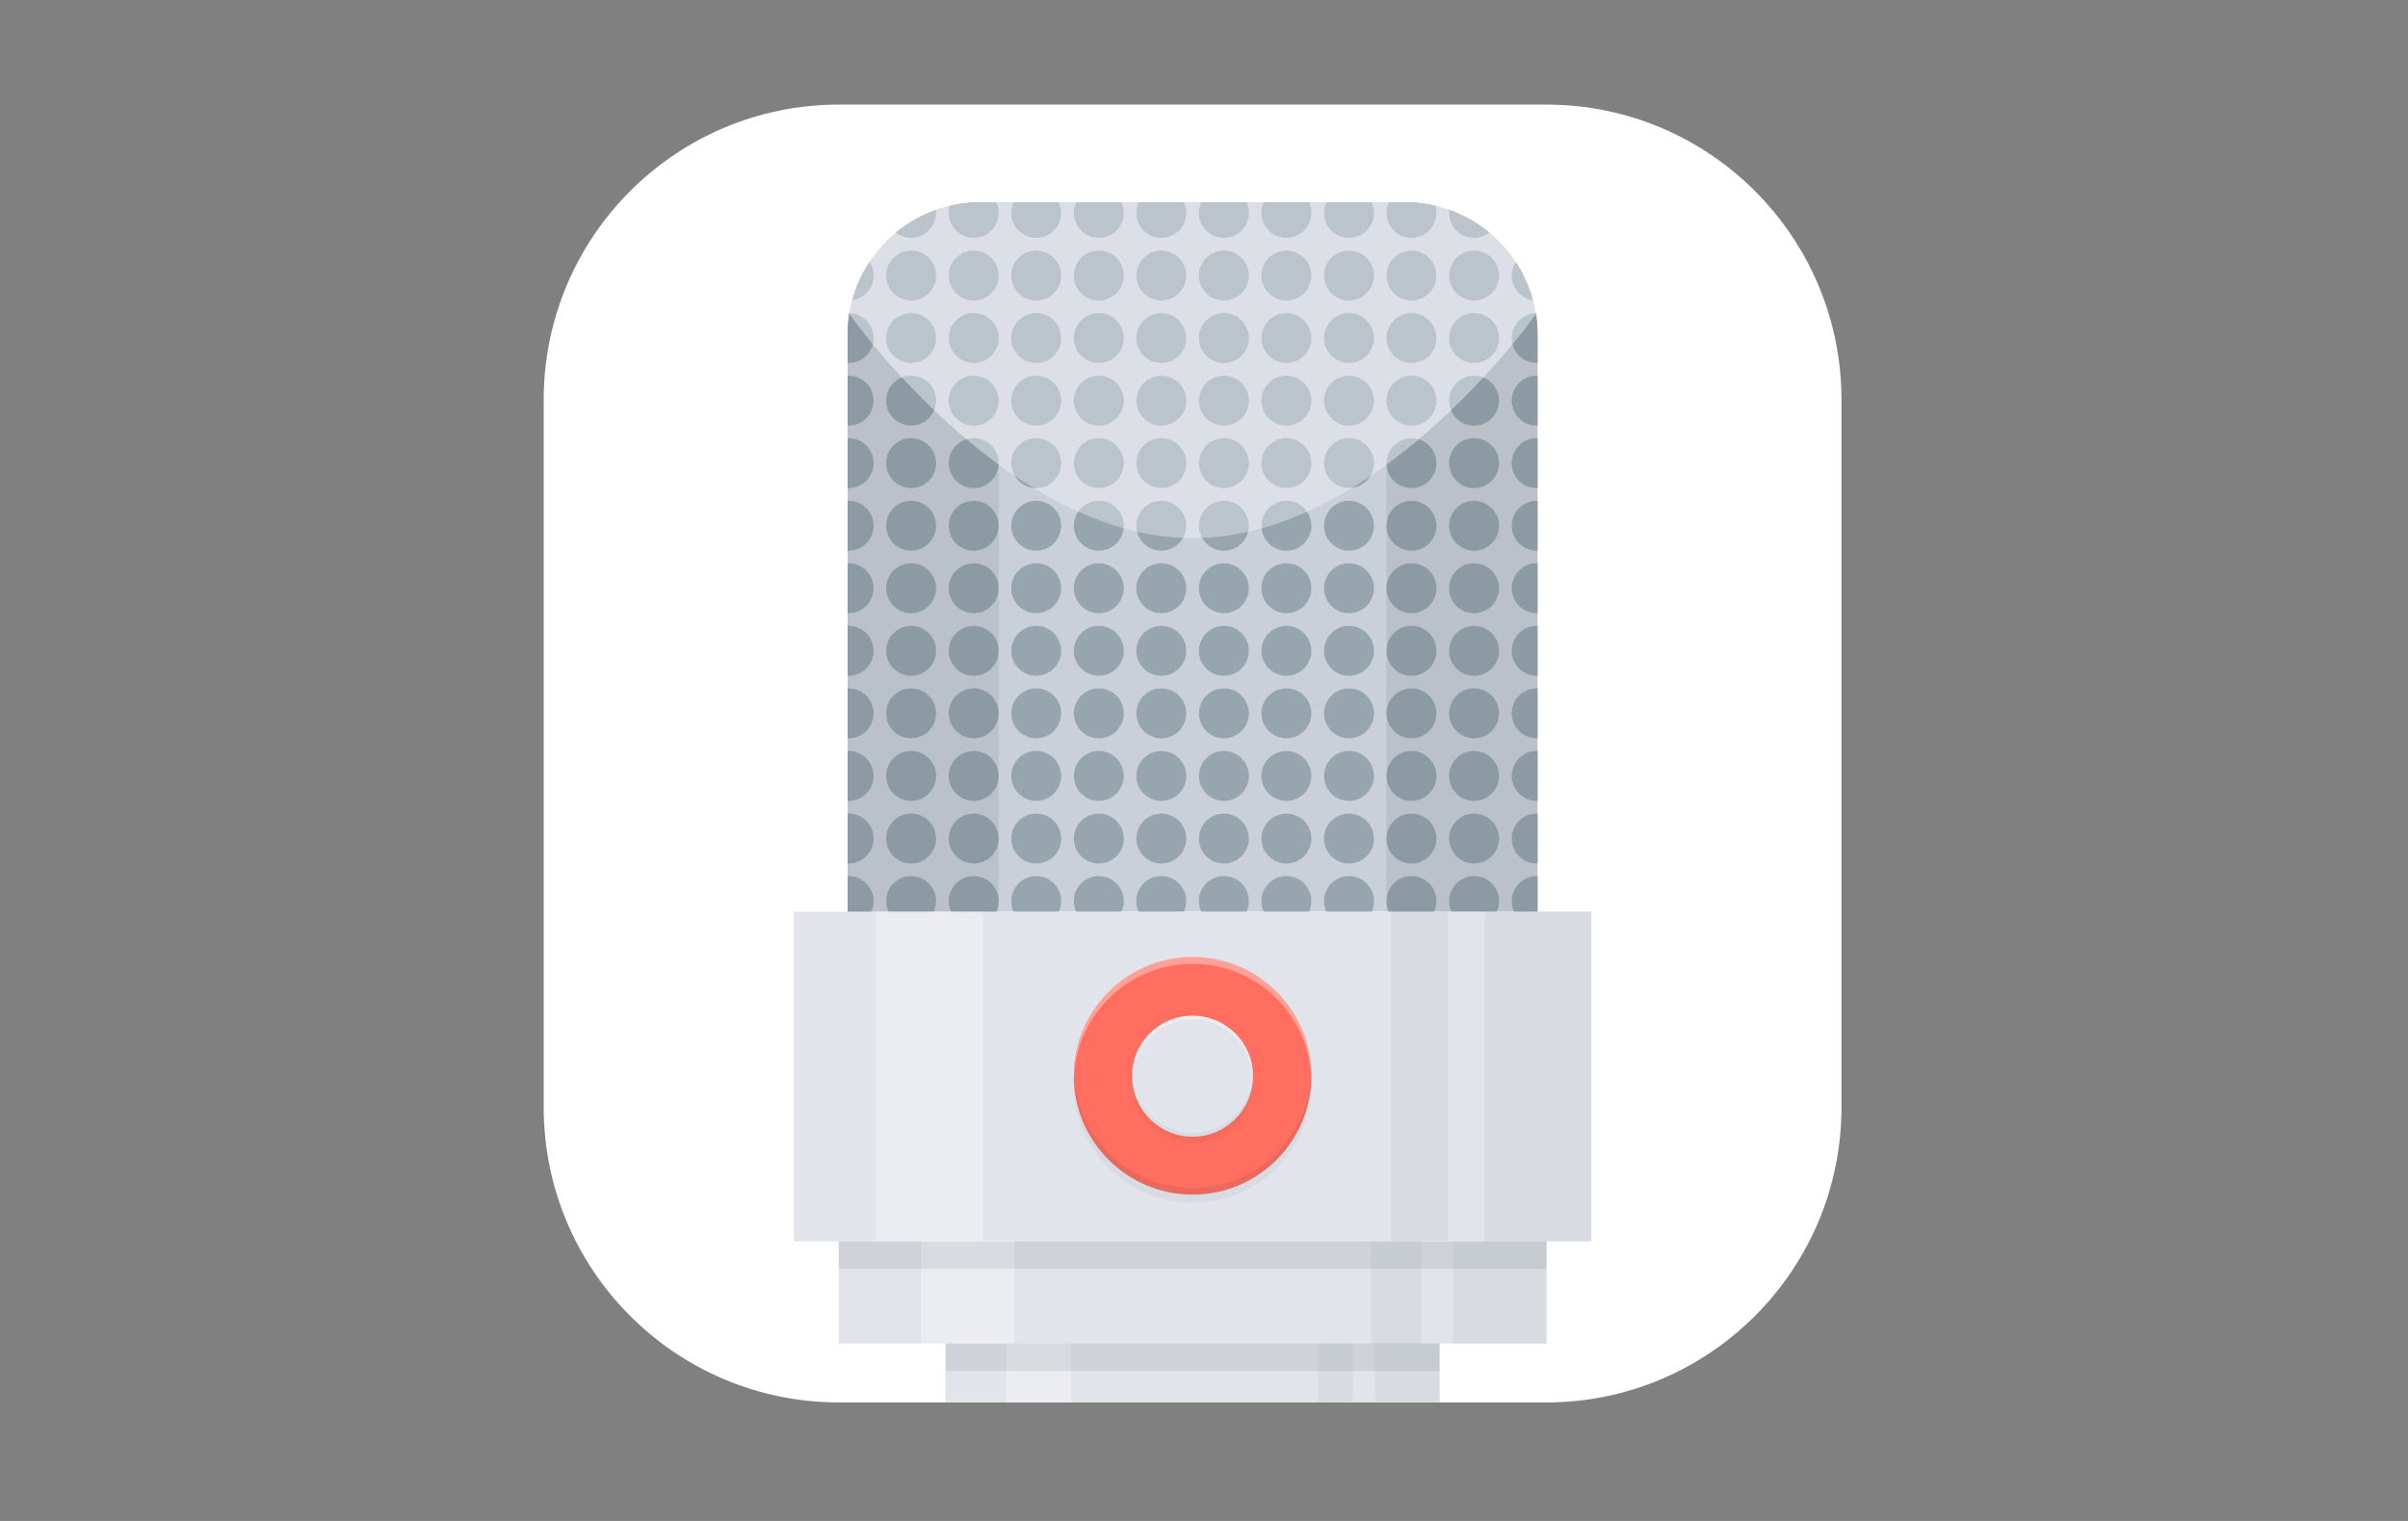 <?xml version="1.0" encoding="utf-8"?>
<!-- Generator: Adobe Illustrator 19.0.0, SVG Export Plug-In . SVG Version: 6.00 Build 0)  -->
<svg version="1.1" id="Layer_1" xmlns="http://www.w3.org/2000/svg" xmlns:xlink="http://www.w3.org/1999/xlink" x="0px" y="0px"
	 viewBox="0 0 1900 1200" style="enable-background:new 0 0 1900 1200;" xml:space="preserve">
<rect x="0" y="0" width="1900" height="1200" fill="#808080" stroke="none"/>
<style type="text/css">
	.st0{fill:#FFFFFF;}
	.st1{clip-path:url(#XMLID_383_);}
	.st2{fill:#E1E4EA;}
	.st3{opacity:0.1;fill:#2C323D;}
	.st4{fill:#CAD0D8;}
	.st5{clip-path:url(#XMLID_384_);}
	.st6{fill:#97A5AF;}
	.st7{opacity:5.000000e-002;fill:#2C323D;}
	.st8{opacity:0.35;fill:#FFFFFF;}
	.st9{fill:#FF6E5F;}
</style>
<path id="XMLID_29_" class="st0" d="M1220,1106.5H662c-128.7,0-233-104.3-233-233v-558c0-128.7,104.3-233,233-233h558
	c128.7,0,233,104.3,233,233v558C1453,1002.1,1348.7,1106.5,1220,1106.5z"/>
<g id="XMLID_1_">
	<defs>
		<path id="XMLID_382_" d="M1220,1106.5H662c-128.7,0-233-104.3-233-233v-558c0-128.7,104.3-233,233-233h558
			c128.7,0,233,104.3,233,233v558C1453,1002.1,1348.7,1106.5,1220,1106.5z"/>
	</defs>
	<clipPath id="XMLID_383_">
		<use xlink:href="#XMLID_382_"  style="overflow:visible;"/>
	</clipPath>
	<g id="XMLID_3_" class="st1">
		<g id="XMLID_4_">
			<rect id="XMLID_362_" x="853.7" y="1206.2" class="st2" width="174.7" height="82"/>
			<path id="XMLID_368_" class="st3" d="M853.7,1251.8c24,19,54.3,30.4,87.3,30.4s63.3-11.4,87.3-30.4v-43.1H853.7V1251.8z"/>
			<circle id="XMLID_355_" class="st2" cx="941" cy="1126.1" r="140.8"/>
			<circle id="XMLID_364_" class="st2" cx="941" cy="1126.1" r="140.8"/>
			<path id="XMLID_5_" class="st4" d="M1213.2,719.2H668.8V264.4c0-57.9,46.9-104.8,104.8-104.8h334.8
				c57.9,0,104.8,46.9,104.8,104.8V719.2z"/>
			<rect id="XMLID_6_" x="626.4" y="719.2" class="st2" width="629.3" height="260.2"/>
			<rect id="XMLID_7_" x="661.8" y="979.5" class="st2" width="558.5" height="80.5"/>
			<rect id="XMLID_8_" x="746.1" y="1040" class="st2" width="389.8" height="146.7"/>
			<g id="XMLID_9_">
				<defs>
					<path id="XMLID_352_" d="M1213.2,719.2H668.8V264.4c0-57.9,46.9-104.8,104.8-104.8h334.8c57.9,0,104.8,46.9,104.8,104.8V719.2z
						"/>
				</defs>
				<clipPath id="XMLID_384_">
					<use xlink:href="#XMLID_352_"  style="overflow:visible;"/>
				</clipPath>
				<g id="XMLID_10_" class="st5">
					<g id="XMLID_11_">
						<g id="XMLID_12_">
							<circle id="XMLID_13_" class="st6" cx="570.8" cy="464.1" r="19.7"/>
							<circle id="XMLID_14_" class="st6" cx="620.2" cy="464.1" r="19.7"/>
							<circle id="XMLID_15_" class="st6" cx="669.6" cy="464.1" r="19.7"/>
							<circle id="XMLID_16_" class="st6" cx="718.9" cy="464.1" r="19.7"/>
							<circle id="XMLID_17_" class="st6" cx="768.3" cy="464.1" r="19.7"/>
							<circle id="XMLID_18_" class="st6" cx="817.6" cy="464.1" r="19.7"/>
							<circle id="XMLID_19_" class="st6" cx="867" cy="464.1" r="19.7"/>
							<circle id="XMLID_20_" class="st6" cx="916.3" cy="464.1" r="19.7"/>
						</g>
						<g id="XMLID_21_">
							<circle id="XMLID_32_" class="st6" cx="965.7" cy="464.1" r="19.7"/>
							<circle id="XMLID_30_" class="st6" cx="1015" cy="464.1" r="19.7"/>
							<circle id="XMLID_22_" class="st6" cx="1064.4" cy="464.1" r="19.7"/>
							<circle id="XMLID_34_" class="st6" cx="1113.7" cy="464.1" r="19.7"/>
							<circle id="XMLID_43_" class="st6" cx="1163.1" cy="464.1" r="19.7"/>
							<circle id="XMLID_46_" class="st6" cx="1212.5" cy="464.1" r="19.7"/>
							<circle id="XMLID_47_" class="st6" cx="1261.8" cy="464.1" r="19.7"/>
							<circle id="XMLID_48_" class="st6" cx="1311.2" cy="464.1" r="19.7"/>
						</g>
					</g>
					<g id="XMLID_49_">
						<g id="XMLID_55_">
							<circle id="XMLID_81_" class="st6" cx="570.8" cy="513.5" r="19.7"/>
							<circle id="XMLID_80_" class="st6" cx="620.2" cy="513.5" r="19.7"/>
							<circle id="XMLID_79_" class="st6" cx="669.6" cy="513.5" r="19.7"/>
							<circle id="XMLID_60_" class="st6" cx="718.9" cy="513.5" r="19.7"/>
							<circle id="XMLID_59_" class="st6" cx="768.3" cy="513.5" r="19.7"/>
							<circle id="XMLID_58_" class="st6" cx="817.6" cy="513.5" r="19.7"/>
							<circle id="XMLID_57_" class="st6" cx="867" cy="513.5" r="19.7"/>
							<circle id="XMLID_56_" class="st6" cx="916.3" cy="513.5" r="19.7"/>
						</g>
						<g id="XMLID_50_">
							<circle id="XMLID_54_" class="st6" cx="965.7" cy="513.5" r="19.7"/>
							<circle id="XMLID_53_" class="st6" cx="1015" cy="513.5" r="19.7"/>
							<circle id="XMLID_52_" class="st6" cx="1064.4" cy="513.5" r="19.7"/>
							<circle id="XMLID_51_" class="st6" cx="1113.7" cy="513.5" r="19.7"/>
							<circle id="XMLID_82_" class="st6" cx="1163.1" cy="513.5" r="19.7"/>
							<circle id="XMLID_83_" class="st6" cx="1212.5" cy="513.5" r="19.7"/>
							<circle id="XMLID_84_" class="st6" cx="1261.8" cy="513.5" r="19.7"/>
							<circle id="XMLID_85_" class="st6" cx="1311.2" cy="513.5" r="19.7"/>
						</g>
					</g>
					<g id="XMLID_101_">
						<g id="XMLID_111_">
							<circle id="XMLID_119_" class="st6" cx="570.8" cy="562.8" r="19.7"/>
							<circle id="XMLID_118_" class="st6" cx="620.2" cy="562.8" r="19.7"/>
							<circle id="XMLID_117_" class="st6" cx="669.6" cy="562.8" r="19.7"/>
							<circle id="XMLID_116_" class="st6" cx="718.9" cy="562.8" r="19.7"/>
							<circle id="XMLID_115_" class="st6" cx="768.3" cy="562.8" r="19.7"/>
							<circle id="XMLID_114_" class="st6" cx="817.6" cy="562.8" r="19.7"/>
							<circle id="XMLID_113_" class="st6" cx="867" cy="562.8" r="19.7"/>
							<circle id="XMLID_112_" class="st6" cx="916.3" cy="562.8" r="19.7"/>
						</g>
						<g id="XMLID_102_">
							<circle id="XMLID_110_" class="st6" cx="965.7" cy="562.8" r="19.7"/>
							<circle id="XMLID_109_" class="st6" cx="1015" cy="562.8" r="19.7"/>
							<circle id="XMLID_108_" class="st6" cx="1064.4" cy="562.8" r="19.7"/>
							<circle id="XMLID_107_" class="st6" cx="1113.7" cy="562.8" r="19.7"/>
							<circle id="XMLID_106_" class="st6" cx="1163.1" cy="562.8" r="19.7"/>
							<circle id="XMLID_105_" class="st6" cx="1212.5" cy="562.8" r="19.7"/>
							<circle id="XMLID_104_" class="st6" cx="1261.8" cy="562.8" r="19.7"/>
							<circle id="XMLID_103_" class="st6" cx="1311.2" cy="562.8" r="19.7"/>
						</g>
					</g>
					<g id="XMLID_86_">
						<g id="XMLID_92_">
							<circle id="XMLID_100_" class="st6" cx="570.8" cy="612.2" r="19.7"/>
							<circle id="XMLID_99_" class="st6" cx="620.2" cy="612.2" r="19.7"/>
							<circle id="XMLID_98_" class="st6" cx="669.6" cy="612.2" r="19.7"/>
							<circle id="XMLID_97_" class="st6" cx="718.9" cy="612.2" r="19.7"/>
							<circle id="XMLID_96_" class="st6" cx="768.3" cy="612.2" r="19.7"/>
							<circle id="XMLID_95_" class="st6" cx="817.6" cy="612.2" r="19.7"/>
							<circle id="XMLID_94_" class="st6" cx="867" cy="612.2" r="19.7"/>
							<circle id="XMLID_93_" class="st6" cx="916.3" cy="612.2" r="19.7"/>
						</g>
						<g id="XMLID_87_">
							<circle id="XMLID_91_" class="st6" cx="965.7" cy="612.2" r="19.7"/>
							<circle id="XMLID_90_" class="st6" cx="1015" cy="612.2" r="19.7"/>
							<circle id="XMLID_89_" class="st6" cx="1064.4" cy="612.2" r="19.7"/>
							<circle id="XMLID_88_" class="st6" cx="1113.7" cy="612.2" r="19.7"/>
							<circle id="XMLID_120_" class="st6" cx="1163.1" cy="612.2" r="19.7"/>
							<circle id="XMLID_121_" class="st6" cx="1212.5" cy="612.2" r="19.7"/>
							<circle id="XMLID_122_" class="st6" cx="1261.8" cy="612.2" r="19.7"/>
							<circle id="XMLID_123_" class="st6" cx="1311.2" cy="612.2" r="19.7"/>
						</g>
					</g>
					<g id="XMLID_177_">
						<g id="XMLID_187_">
							<circle id="XMLID_195_" class="st6" cx="570.8" cy="661.6" r="19.7"/>
							<circle id="XMLID_194_" class="st6" cx="620.2" cy="661.6" r="19.7"/>
							<circle id="XMLID_193_" class="st6" cx="669.6" cy="661.6" r="19.7"/>
							<circle id="XMLID_192_" class="st6" cx="718.9" cy="661.6" r="19.7"/>
							<circle id="XMLID_191_" class="st6" cx="768.3" cy="661.6" r="19.7"/>
							<circle id="XMLID_190_" class="st6" cx="817.6" cy="661.6" r="19.7"/>
							<circle id="XMLID_189_" class="st6" cx="867" cy="661.6" r="19.7"/>
							<circle id="XMLID_188_" class="st6" cx="916.3" cy="661.6" r="19.7"/>
						</g>
						<g id="XMLID_178_">
							<circle id="XMLID_186_" class="st6" cx="965.7" cy="661.6" r="19.7"/>
							<circle id="XMLID_185_" class="st6" cx="1015" cy="661.6" r="19.7"/>
							<circle id="XMLID_184_" class="st6" cx="1064.4" cy="661.6" r="19.7"/>
							<circle id="XMLID_183_" class="st6" cx="1113.7" cy="661.6" r="19.7"/>
							<circle id="XMLID_182_" class="st6" cx="1163.1" cy="661.6" r="19.7"/>
							<circle id="XMLID_181_" class="st6" cx="1212.5" cy="661.6" r="19.7"/>
							<circle id="XMLID_180_" class="st6" cx="1261.8" cy="661.6" r="19.7"/>
							<circle id="XMLID_179_" class="st6" cx="1311.2" cy="661.6" r="19.7"/>
						</g>
					</g>
					<g id="XMLID_158_">
						<g id="XMLID_168_">
							<circle id="XMLID_176_" class="st6" cx="570.8" cy="710.9" r="19.7"/>
							<circle id="XMLID_175_" class="st6" cx="620.2" cy="710.9" r="19.7"/>
							<circle id="XMLID_174_" class="st6" cx="669.6" cy="710.9" r="19.7"/>
							<circle id="XMLID_173_" class="st6" cx="718.9" cy="710.9" r="19.7"/>
							<circle id="XMLID_172_" class="st6" cx="768.3" cy="710.9" r="19.7"/>
							<circle id="XMLID_171_" class="st6" cx="817.6" cy="710.9" r="19.7"/>
							<circle id="XMLID_170_" class="st6" cx="867" cy="710.9" r="19.7"/>
							<circle id="XMLID_169_" class="st6" cx="916.3" cy="710.9" r="19.7"/>
						</g>
						<g id="XMLID_159_">
							<circle id="XMLID_167_" class="st6" cx="965.7" cy="710.9" r="19.7"/>
							<circle id="XMLID_166_" class="st6" cx="1015" cy="710.9" r="19.7"/>
							<circle id="XMLID_165_" class="st6" cx="1064.4" cy="710.9" r="19.7"/>
							<circle id="XMLID_164_" class="st6" cx="1113.7" cy="710.9" r="19.7"/>
							<circle id="XMLID_163_" class="st6" cx="1163.1" cy="710.9" r="19.7"/>
							<circle id="XMLID_162_" class="st6" cx="1212.5" cy="710.9" r="19.7"/>
							<circle id="XMLID_161_" class="st6" cx="1261.8" cy="710.9" r="19.7"/>
							<circle id="XMLID_160_" class="st6" cx="1311.2" cy="710.9" r="19.7"/>
						</g>
					</g>
					<g id="XMLID_139_">
						<g id="XMLID_149_">
							<circle id="XMLID_157_" class="st6" cx="570.8" cy="760.3" r="19.7"/>
							<circle id="XMLID_156_" class="st6" cx="620.2" cy="760.3" r="19.7"/>
							<circle id="XMLID_155_" class="st6" cx="669.6" cy="760.3" r="19.7"/>
							<circle id="XMLID_154_" class="st6" cx="718.9" cy="760.3" r="19.7"/>
							<circle id="XMLID_153_" class="st6" cx="768.3" cy="760.3" r="19.7"/>
							<circle id="XMLID_152_" class="st6" cx="817.6" cy="760.3" r="19.7"/>
							<circle id="XMLID_151_" class="st6" cx="867" cy="760.3" r="19.7"/>
							<circle id="XMLID_150_" class="st6" cx="916.3" cy="760.3" r="19.7"/>
						</g>
						<g id="XMLID_140_">
							<circle id="XMLID_148_" class="st6" cx="965.7" cy="760.3" r="19.7"/>
							<circle id="XMLID_147_" class="st6" cx="1015" cy="760.3" r="19.7"/>
							<circle id="XMLID_146_" class="st6" cx="1064.4" cy="760.3" r="19.7"/>
							<circle id="XMLID_145_" class="st6" cx="1113.7" cy="760.3" r="19.7"/>
							<circle id="XMLID_144_" class="st6" cx="1163.1" cy="760.3" r="19.7"/>
							<circle id="XMLID_143_" class="st6" cx="1212.5" cy="760.3" r="19.7"/>
							<circle id="XMLID_142_" class="st6" cx="1261.8" cy="760.3" r="19.7"/>
							<circle id="XMLID_141_" class="st6" cx="1311.2" cy="760.3" r="19.7"/>
						</g>
					</g>
					<g id="XMLID_124_">
						<g id="XMLID_130_">
							<circle id="XMLID_138_" class="st6" cx="570.8" cy="809.6" r="19.7"/>
							<circle id="XMLID_137_" class="st6" cx="620.2" cy="809.6" r="19.7"/>
							<circle id="XMLID_136_" class="st6" cx="669.6" cy="809.6" r="19.7"/>
							<circle id="XMLID_135_" class="st6" cx="718.9" cy="809.6" r="19.7"/>
							<circle id="XMLID_134_" class="st6" cx="768.3" cy="809.6" r="19.7"/>
							<circle id="XMLID_133_" class="st6" cx="817.6" cy="809.6" r="19.7"/>
							<circle id="XMLID_132_" class="st6" cx="867" cy="809.6" r="19.7"/>
							<circle id="XMLID_131_" class="st6" cx="916.3" cy="809.6" r="19.7"/>
						</g>
						<g id="XMLID_125_">
							<circle id="XMLID_129_" class="st6" cx="965.7" cy="809.6" r="19.7"/>
							<circle id="XMLID_128_" class="st6" cx="1015" cy="809.6" r="19.7"/>
							<circle id="XMLID_127_" class="st6" cx="1064.4" cy="809.6" r="19.7"/>
							<circle id="XMLID_126_" class="st6" cx="1113.7" cy="809.6" r="19.7"/>
							<circle id="XMLID_196_" class="st6" cx="1163.1" cy="809.6" r="19.7"/>
							<circle id="XMLID_197_" class="st6" cx="1212.5" cy="809.6" r="19.7"/>
							<circle id="XMLID_198_" class="st6" cx="1261.8" cy="809.6" r="19.7"/>
							<circle id="XMLID_199_" class="st6" cx="1311.2" cy="809.6" r="19.7"/>
						</g>
					</g>
					<g id="XMLID_329_">
						<g id="XMLID_339_">
							<circle id="XMLID_347_" class="st6" cx="570.8" cy="69.3" r="19.7"/>
							<circle id="XMLID_346_" class="st6" cx="620.2" cy="69.3" r="19.7"/>
							<circle id="XMLID_345_" class="st6" cx="669.6" cy="69.3" r="19.7"/>
							<circle id="XMLID_344_" class="st6" cx="718.9" cy="69.3" r="19.7"/>
							<circle id="XMLID_343_" class="st6" cx="768.3" cy="69.3" r="19.7"/>
							<circle id="XMLID_342_" class="st6" cx="817.6" cy="69.3" r="19.7"/>
							<circle id="XMLID_341_" class="st6" cx="867" cy="69.3" r="19.7"/>
							<circle id="XMLID_340_" class="st6" cx="916.3" cy="69.3" r="19.7"/>
						</g>
						<g id="XMLID_330_">
							<circle id="XMLID_338_" class="st6" cx="965.7" cy="69.3" r="19.7"/>
							<circle id="XMLID_337_" class="st6" cx="1015" cy="69.3" r="19.7"/>
							<circle id="XMLID_336_" class="st6" cx="1064.4" cy="69.3" r="19.7"/>
							<circle id="XMLID_335_" class="st6" cx="1113.7" cy="69.3" r="19.7"/>
							<circle id="XMLID_334_" class="st6" cx="1163.1" cy="69.3" r="19.7"/>
							<circle id="XMLID_333_" class="st6" cx="1212.5" cy="69.3" r="19.7"/>
							<circle id="XMLID_332_" class="st6" cx="1261.8" cy="69.3" r="19.7"/>
							<circle id="XMLID_331_" class="st6" cx="1311.2" cy="69.3" r="19.7"/>
						</g>
					</g>
					<g id="XMLID_310_">
						<g id="XMLID_320_">
							<circle id="XMLID_328_" class="st6" cx="570.8" cy="118.6" r="19.7"/>
							<circle id="XMLID_327_" class="st6" cx="620.2" cy="118.6" r="19.7"/>
							<circle id="XMLID_326_" class="st6" cx="669.6" cy="118.6" r="19.7"/>
							<circle id="XMLID_325_" class="st6" cx="718.9" cy="118.6" r="19.7"/>
							<circle id="XMLID_324_" class="st6" cx="768.3" cy="118.6" r="19.7"/>
							<circle id="XMLID_323_" class="st6" cx="817.6" cy="118.6" r="19.7"/>
							<circle id="XMLID_322_" class="st6" cx="867" cy="118.6" r="19.7"/>
							<circle id="XMLID_321_" class="st6" cx="916.3" cy="118.6" r="19.7"/>
						</g>
						<g id="XMLID_311_">
							<circle id="XMLID_319_" class="st6" cx="965.7" cy="118.6" r="19.7"/>
							<circle id="XMLID_318_" class="st6" cx="1015" cy="118.6" r="19.7"/>
							<circle id="XMLID_317_" class="st6" cx="1064.4" cy="118.6" r="19.7"/>
							<circle id="XMLID_316_" class="st6" cx="1113.7" cy="118.6" r="19.7"/>
							<circle id="XMLID_315_" class="st6" cx="1163.1" cy="118.6" r="19.7"/>
							<circle id="XMLID_314_" class="st6" cx="1212.5" cy="118.6" r="19.7"/>
							<circle id="XMLID_313_" class="st6" cx="1261.8" cy="118.6" r="19.7"/>
							<circle id="XMLID_312_" class="st6" cx="1311.2" cy="118.6" r="19.7"/>
						</g>
					</g>
					<g id="XMLID_291_">
						<g id="XMLID_301_">
							<circle id="XMLID_309_" class="st6" cx="570.8" cy="168" r="19.7"/>
							<circle id="XMLID_308_" class="st6" cx="620.2" cy="168" r="19.7"/>
							<circle id="XMLID_307_" class="st6" cx="669.6" cy="168" r="19.7"/>
							<circle id="XMLID_306_" class="st6" cx="718.9" cy="168" r="19.7"/>
							<circle id="XMLID_305_" class="st6" cx="768.3" cy="168" r="19.7"/>
							<circle id="XMLID_304_" class="st6" cx="817.6" cy="168" r="19.7"/>
							<circle id="XMLID_303_" class="st6" cx="867" cy="168" r="19.7"/>
							<circle id="XMLID_302_" class="st6" cx="916.3" cy="168" r="19.7"/>
						</g>
						<g id="XMLID_292_">
							<circle id="XMLID_300_" class="st6" cx="965.7" cy="168" r="19.7"/>
							<circle id="XMLID_299_" class="st6" cx="1015" cy="168" r="19.7"/>
							<circle id="XMLID_298_" class="st6" cx="1064.4" cy="168" r="19.7"/>
							<circle id="XMLID_297_" class="st6" cx="1113.7" cy="168" r="19.7"/>
							<circle id="XMLID_296_" class="st6" cx="1163.1" cy="168" r="19.7"/>
							<circle id="XMLID_295_" class="st6" cx="1212.5" cy="168" r="19.7"/>
							<circle id="XMLID_294_" class="st6" cx="1261.8" cy="168" r="19.7"/>
							<circle id="XMLID_293_" class="st6" cx="1311.2" cy="168" r="19.7"/>
						</g>
					</g>
					<g id="XMLID_272_">
						<g id="XMLID_282_">
							<circle id="XMLID_290_" class="st6" cx="570.8" cy="217.4" r="19.7"/>
							<circle id="XMLID_289_" class="st6" cx="620.2" cy="217.4" r="19.7"/>
							<circle id="XMLID_288_" class="st6" cx="669.6" cy="217.4" r="19.7"/>
							<circle id="XMLID_287_" class="st6" cx="718.9" cy="217.4" r="19.7"/>
							<circle id="XMLID_286_" class="st6" cx="768.3" cy="217.4" r="19.7"/>
							<circle id="XMLID_285_" class="st6" cx="817.6" cy="217.4" r="19.7"/>
							<circle id="XMLID_284_" class="st6" cx="867" cy="217.4" r="19.7"/>
							<circle id="XMLID_283_" class="st6" cx="916.3" cy="217.4" r="19.7"/>
						</g>
						<g id="XMLID_273_">
							<circle id="XMLID_281_" class="st6" cx="965.7" cy="217.4" r="19.7"/>
							<circle id="XMLID_280_" class="st6" cx="1015" cy="217.4" r="19.7"/>
							<circle id="XMLID_279_" class="st6" cx="1064.4" cy="217.4" r="19.7"/>
							<circle id="XMLID_278_" class="st6" cx="1113.7" cy="217.4" r="19.7"/>
							<circle id="XMLID_277_" class="st6" cx="1163.1" cy="217.4" r="19.7"/>
							<circle id="XMLID_276_" class="st6" cx="1212.5" cy="217.4" r="19.7"/>
							<circle id="XMLID_275_" class="st6" cx="1261.8" cy="217.4" r="19.7"/>
							<circle id="XMLID_274_" class="st6" cx="1311.2" cy="217.4" r="19.7"/>
						</g>
					</g>
					<g id="XMLID_253_">
						<g id="XMLID_263_">
							<circle id="XMLID_271_" class="st6" cx="570.8" cy="266.7" r="19.7"/>
							<circle id="XMLID_270_" class="st6" cx="620.2" cy="266.7" r="19.7"/>
							<circle id="XMLID_269_" class="st6" cx="669.6" cy="266.7" r="19.7"/>
							<circle id="XMLID_268_" class="st6" cx="718.9" cy="266.7" r="19.7"/>
							<circle id="XMLID_267_" class="st6" cx="768.3" cy="266.7" r="19.7"/>
							<circle id="XMLID_266_" class="st6" cx="817.6" cy="266.7" r="19.7"/>
							<circle id="XMLID_265_" class="st6" cx="867" cy="266.7" r="19.7"/>
							<circle id="XMLID_264_" class="st6" cx="916.3" cy="266.7" r="19.7"/>
						</g>
						<g id="XMLID_254_">
							<circle id="XMLID_262_" class="st6" cx="965.7" cy="266.7" r="19.7"/>
							<circle id="XMLID_261_" class="st6" cx="1015" cy="266.7" r="19.7"/>
							<circle id="XMLID_260_" class="st6" cx="1064.4" cy="266.7" r="19.7"/>
							<circle id="XMLID_259_" class="st6" cx="1113.7" cy="266.7" r="19.7"/>
							<circle id="XMLID_258_" class="st6" cx="1163.1" cy="266.7" r="19.7"/>
							<circle id="XMLID_257_" class="st6" cx="1212.5" cy="266.7" r="19.7"/>
							<circle id="XMLID_256_" class="st6" cx="1261.8" cy="266.7" r="19.7"/>
							<circle id="XMLID_255_" class="st6" cx="1311.2" cy="266.7" r="19.7"/>
						</g>
					</g>
					<g id="XMLID_234_">
						<g id="XMLID_244_">
							<circle id="XMLID_252_" class="st6" cx="570.8" cy="316.1" r="19.7"/>
							<circle id="XMLID_251_" class="st6" cx="620.2" cy="316.1" r="19.7"/>
							<circle id="XMLID_250_" class="st6" cx="669.6" cy="316.1" r="19.7"/>
							<circle id="XMLID_249_" class="st6" cx="718.9" cy="316.1" r="19.7"/>
							<circle id="XMLID_248_" class="st6" cx="768.3" cy="316.1" r="19.7"/>
							<circle id="XMLID_247_" class="st6" cx="817.6" cy="316.1" r="19.7"/>
							<circle id="XMLID_246_" class="st6" cx="867" cy="316.1" r="19.7"/>
							<circle id="XMLID_245_" class="st6" cx="916.3" cy="316.1" r="19.7"/>
						</g>
						<g id="XMLID_235_">
							<circle id="XMLID_243_" class="st6" cx="965.7" cy="316.1" r="19.7"/>
							<circle id="XMLID_242_" class="st6" cx="1015" cy="316.1" r="19.7"/>
							<circle id="XMLID_241_" class="st6" cx="1064.4" cy="316.1" r="19.7"/>
							<circle id="XMLID_240_" class="st6" cx="1113.7" cy="316.1" r="19.7"/>
							<circle id="XMLID_239_" class="st6" cx="1163.1" cy="316.1" r="19.7"/>
							<circle id="XMLID_238_" class="st6" cx="1212.5" cy="316.1" r="19.7"/>
							<circle id="XMLID_237_" class="st6" cx="1261.8" cy="316.1" r="19.7"/>
							<circle id="XMLID_236_" class="st6" cx="1311.2" cy="316.1" r="19.7"/>
						</g>
					</g>
					<g id="XMLID_215_">
						<g id="XMLID_225_">
							<circle id="XMLID_233_" class="st6" cx="570.8" cy="365.4" r="19.7"/>
							<circle id="XMLID_232_" class="st6" cx="620.2" cy="365.4" r="19.7"/>
							<circle id="XMLID_231_" class="st6" cx="669.6" cy="365.4" r="19.7"/>
							<circle id="XMLID_230_" class="st6" cx="718.9" cy="365.4" r="19.7"/>
							<circle id="XMLID_229_" class="st6" cx="768.3" cy="365.4" r="19.7"/>
							<circle id="XMLID_228_" class="st6" cx="817.6" cy="365.4" r="19.7"/>
							<circle id="XMLID_227_" class="st6" cx="867" cy="365.4" r="19.7"/>
							<circle id="XMLID_226_" class="st6" cx="916.3" cy="365.4" r="19.7"/>
						</g>
						<g id="XMLID_216_">
							<circle id="XMLID_224_" class="st6" cx="965.7" cy="365.4" r="19.7"/>
							<circle id="XMLID_223_" class="st6" cx="1015" cy="365.4" r="19.7"/>
							<circle id="XMLID_222_" class="st6" cx="1064.4" cy="365.4" r="19.7"/>
							<circle id="XMLID_221_" class="st6" cx="1113.7" cy="365.4" r="19.7"/>
							<circle id="XMLID_220_" class="st6" cx="1163.1" cy="365.4" r="19.7"/>
							<circle id="XMLID_219_" class="st6" cx="1212.5" cy="365.4" r="19.7"/>
							<circle id="XMLID_218_" class="st6" cx="1261.8" cy="365.4" r="19.7"/>
							<circle id="XMLID_217_" class="st6" cx="1311.2" cy="365.4" r="19.7"/>
						</g>
					</g>
					<g id="XMLID_200_">
						<g id="XMLID_206_">
							<circle id="XMLID_214_" class="st6" cx="570.8" cy="414.8" r="19.7"/>
							<circle id="XMLID_213_" class="st6" cx="620.2" cy="414.8" r="19.7"/>
							<circle id="XMLID_212_" class="st6" cx="669.6" cy="414.8" r="19.7"/>
							<circle id="XMLID_211_" class="st6" cx="718.9" cy="414.8" r="19.7"/>
							<circle id="XMLID_210_" class="st6" cx="768.3" cy="414.8" r="19.7"/>
							<circle id="XMLID_209_" class="st6" cx="817.6" cy="414.8" r="19.7"/>
							<circle id="XMLID_208_" class="st6" cx="867" cy="414.8" r="19.7"/>
							<circle id="XMLID_207_" class="st6" cx="916.3" cy="414.8" r="19.7"/>
						</g>
						<g id="XMLID_201_">
							<circle id="XMLID_205_" class="st6" cx="965.7" cy="414.8" r="19.7"/>
							<circle id="XMLID_204_" class="st6" cx="1015" cy="414.8" r="19.7"/>
							<circle id="XMLID_203_" class="st6" cx="1064.4" cy="414.8" r="19.7"/>
							<circle id="XMLID_202_" class="st6" cx="1113.7" cy="414.8" r="19.7"/>
							<circle id="XMLID_348_" class="st6" cx="1163.1" cy="414.8" r="19.7"/>
							<circle id="XMLID_349_" class="st6" cx="1212.5" cy="414.8" r="19.7"/>
							<circle id="XMLID_350_" class="st6" cx="1261.8" cy="414.8" r="19.7"/>
							<circle id="XMLID_351_" class="st6" cx="1311.2" cy="414.8" r="19.7"/>
						</g>
					</g>
				</g>
			</g>
			<rect id="XMLID_353_" x="1171.4" y="719.2" class="st7" width="84.2" height="260.2"/>
			<rect id="XMLID_354_" x="1097.6" y="719.2" class="st7" width="44.9" height="260.2"/>
			<rect id="XMLID_356_" x="691.2" y="719.2" class="st8" width="84.4" height="259.7"/>
			<rect id="XMLID_358_" x="1146.6" y="978.9" class="st7" width="73.7" height="81.7"/>
			<rect id="XMLID_357_" x="1082" y="978.9" class="st7" width="39.3" height="81.7"/>
			<rect id="XMLID_359_" x="726.6" y="978.9" class="st8" width="73.8" height="81.5"/>
			<rect id="XMLID_361_" x="1084.9" y="1060" class="st7" width="51" height="146.7"/>
			<rect id="XMLID_360_" x="1040.1" y="1060" class="st7" width="27.2" height="146.7"/>
			<rect id="XMLID_363_" x="793.9" y="1060" class="st8" width="51.1" height="146.3"/>
			<rect id="XMLID_365_" x="661.8" y="979.5" class="st3" width="558.5" height="21.7"/>
			<rect id="XMLID_366_" x="746.1" y="1060" class="st3" width="389.8" height="21.7"/>
			<path id="XMLID_367_" class="st3" d="M826.4,1208h229.2c4.9-6.8,9.1-14.1,12.8-21.7H813.7C817.3,1194,821.6,1201.2,826.4,1208z"
				/>
			<path id="XMLID_369_" class="st8" d="M1108.4,159.7H773.6c-52.2,0-95.5,38.2-103.4,88.1c9.4,13.1,129.7,176.8,270.9,176.8
				s261.4-163.7,270.9-176.8C1203.9,197.9,1160.6,159.7,1108.4,159.7z"/>
			<path id="XMLID_371_" class="st3" d="M670.1,247.8c0-0.3,0.1-0.6,0.2-0.8h-1.5l0,472.3H788l0-352.6
				C721.6,318.1,675.8,255.7,670.1,247.8z"/>
			<path id="XMLID_370_" class="st3" d="M1211.7,247c0,0.3,0.1,0.6,0.2,0.8c-5.7,7.9-51.5,70.3-117.9,118.8v352.6h119.2V247H1211.7z
				"/>
		</g>
		<circle id="XMLID_374_" class="st7" cx="941" cy="855.3" r="93.7"/>
		<g id="XMLID_380_">
			<circle id="XMLID_373_" class="st9" cx="941" cy="848.8" r="93.7"/>
			<path id="XMLID_375_" class="st8" d="M941,760.5c50.8,0,92.2,40.5,93.7,91c0-0.9,0-1.8,0-2.7c0-51.7-41.9-93.7-93.7-93.7
				s-93.7,41.9-93.7,93.7c0,0.9,0,1.8,0,2.7C848.8,801,890.2,760.5,941,760.5z"/>
			<path id="XMLID_376_" class="st3" d="M941,937.2c-50.8,0-92.2-40.5-93.7-91c0,0.9,0,1.8,0,2.7c0,51.7,41.9,93.7,93.7,93.7
				s93.7-41.9,93.7-93.7c0-0.9,0-1.8,0-2.7C1033.2,896.7,991.9,937.2,941,937.2z"/>
		</g>
		<g id="XMLID_372_">
			<circle id="XMLID_378_" class="st7" cx="941" cy="854.1" r="47.7"/>
			<circle id="XMLID_377_" class="st2" cx="941" cy="849.1" r="47.7"/>
			<path id="XMLID_379_" class="st8" d="M941,804.4c25.8,0,46.8,20.5,47.6,46.2c0-0.5,0-1,0-1.5c0-26.3-21.3-47.7-47.7-47.7
				s-47.7,21.3-47.7,47.7c0,0.5,0,1,0,1.5C894.2,824.9,915.2,804.4,941,804.4z"/>
			<path id="XMLID_381_" class="st7" d="M941,893.7c-25.8,0-46.8-20.5-47.6-46.2c0,0.5,0,1,0,1.5c0,26.3,21.3,47.7,47.7,47.7
				s47.7-21.3,47.7-47.7c0-0.5,0-1,0-1.5C987.8,873.2,966.8,893.7,941,893.7z"/>
		</g>
	</g>
</g>
</svg>
